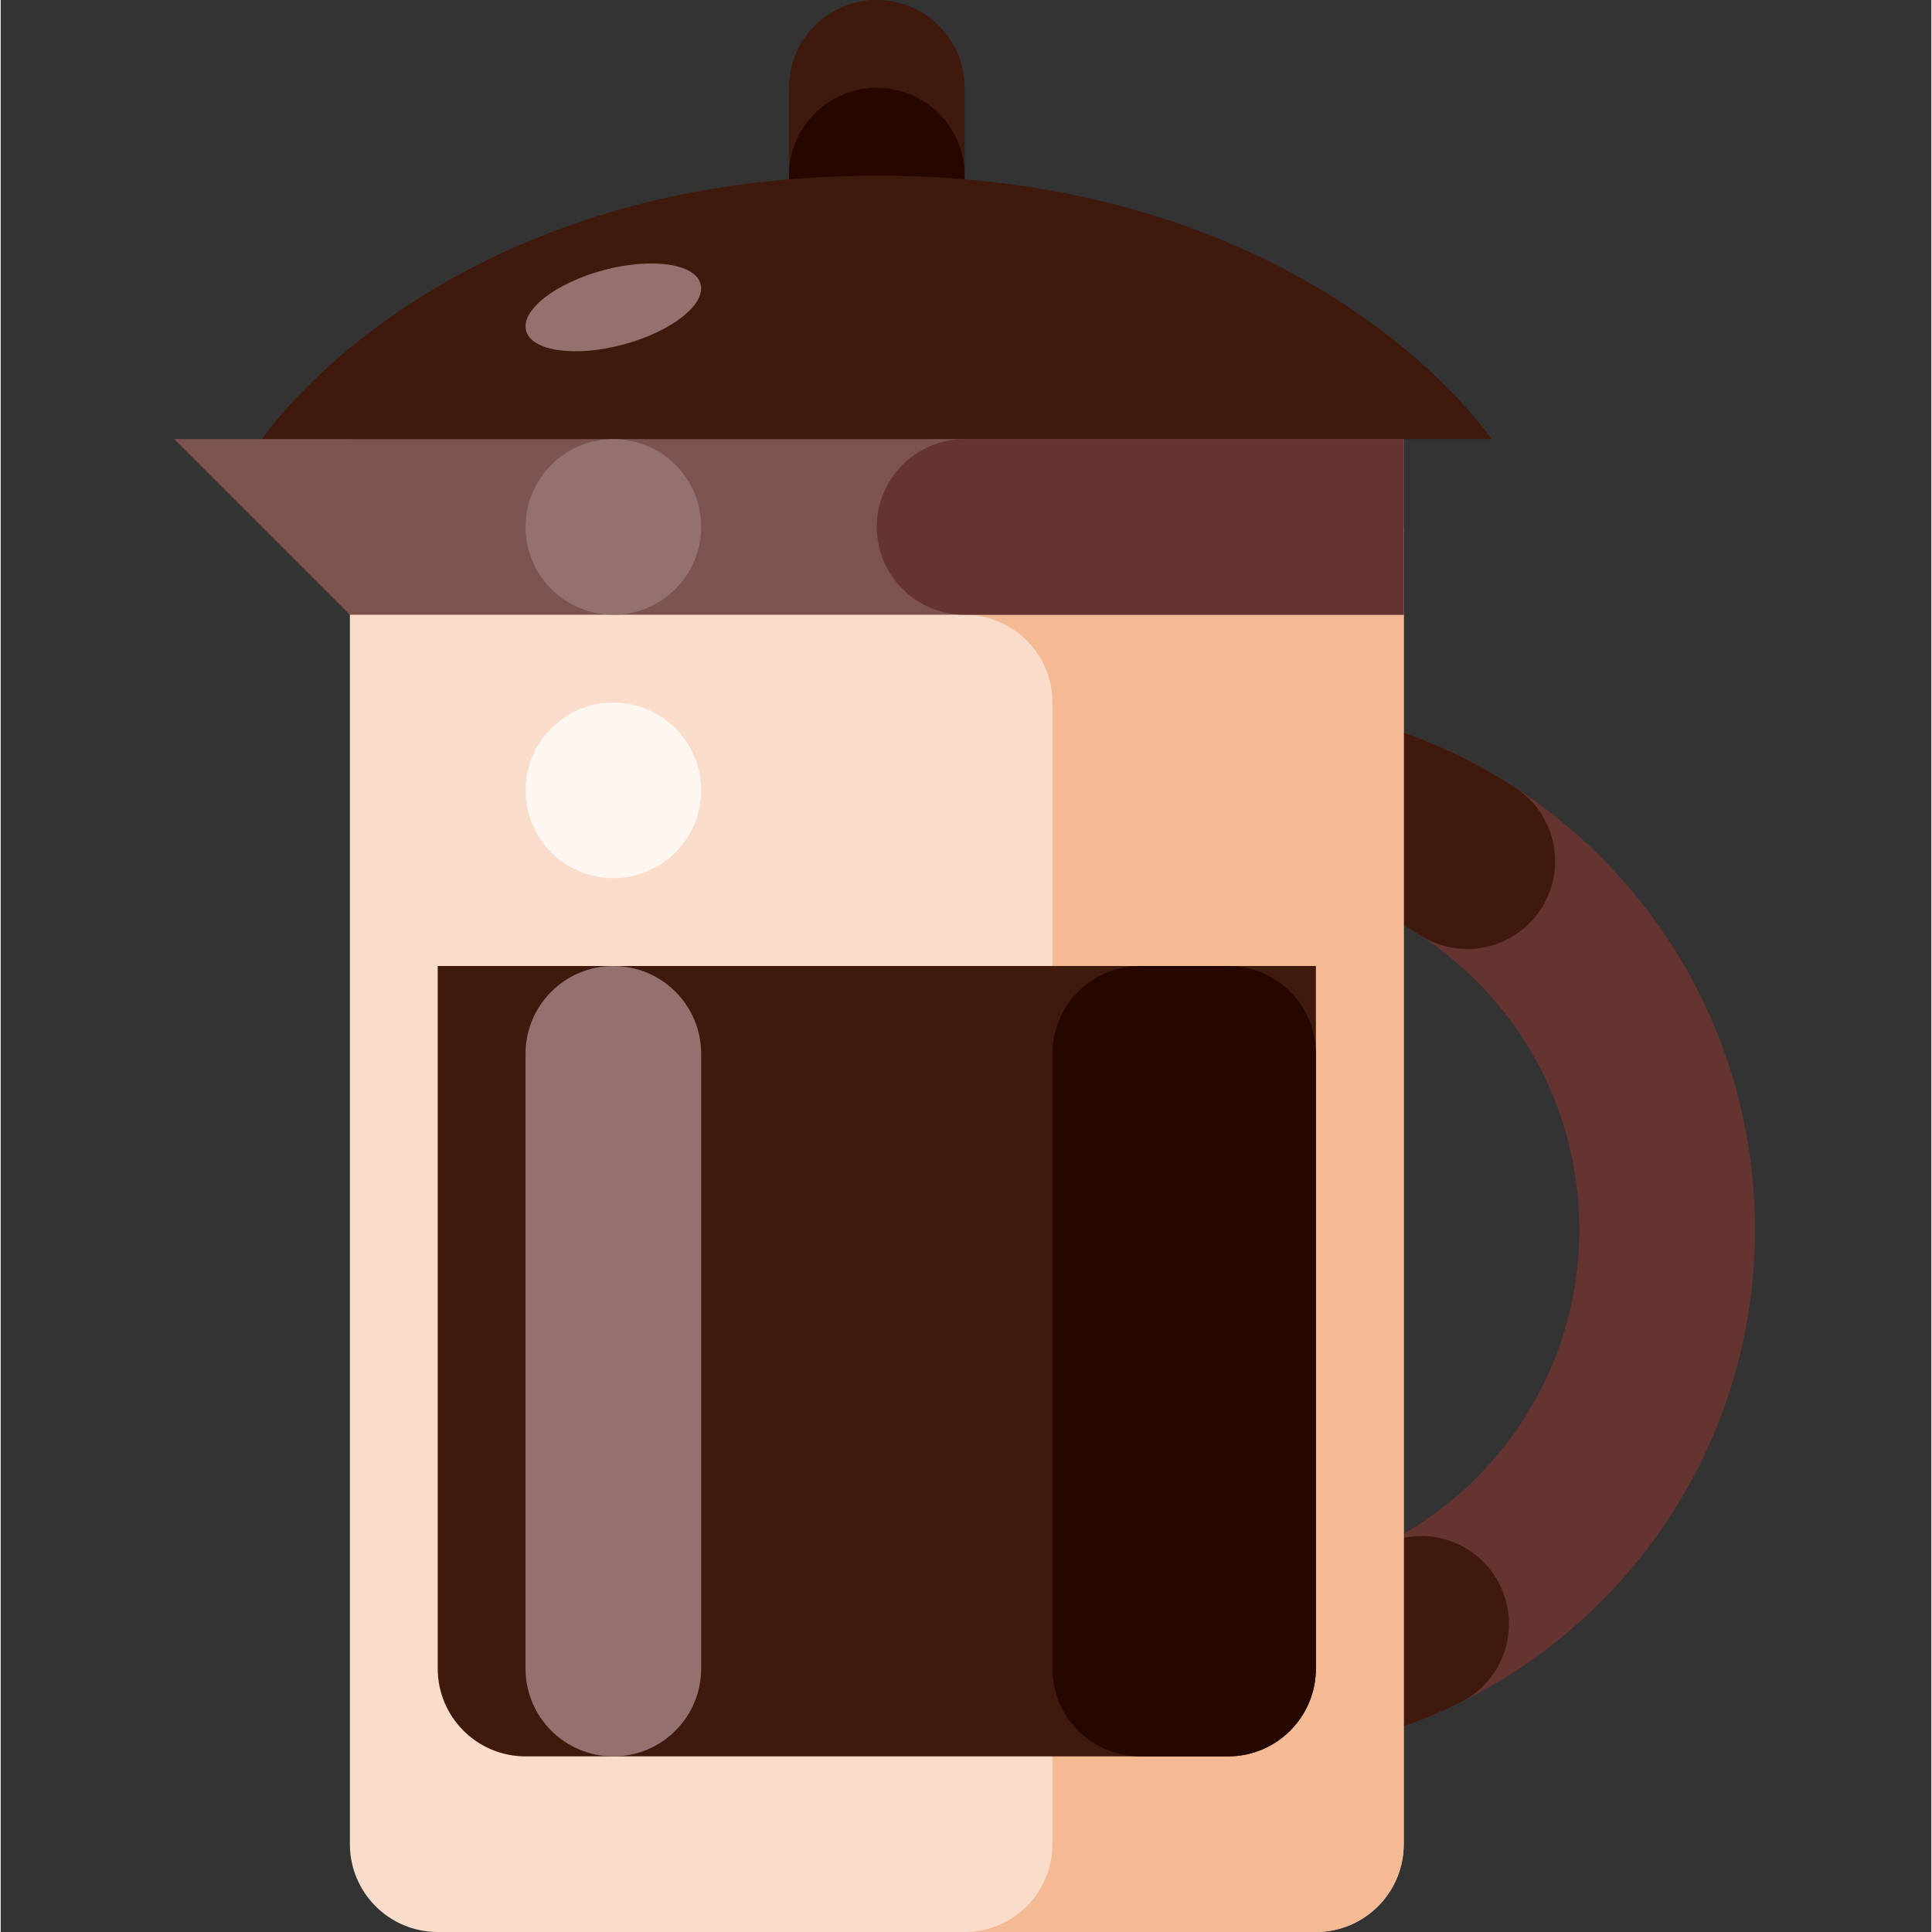 <svg height="469pt" viewBox="-42 0 469 469.333" width="469pt" xmlns="http://www.w3.org/2000/svg"><rect x="-42" y="0" width="469" height="469.333" fill="#333333" stroke="none"/><path d="m256.168 170.668c-70.695 0-128 57.305-128 128 0 70.691 57.305 128 128 128 70.691 0 128-57.309 128-128 0-70.695-57.309-128-128-128zm0 213.332c-47.129 0-85.336-38.203-85.336-85.332 0-47.129 38.207-85.336 85.336-85.336 47.129 0 85.332 38.207 85.332 85.336 0 47.129-38.203 85.332-85.332 85.332zm0 0" fill="#653430"/><path d="m256.168 426.668c-54.633-.008-103.242-34.688-121.023-86.344-17.777-51.66-.812-108.91 42.246-142.539 43.059-33.625 102.715-36.219 148.527-6.453 9.871 6.43 12.66 19.641 6.234 29.512-6.422 9.871-19.633 12.664-29.508 6.238-34.586-22.434-80.266-16.934-108.539 13.07-28.273 30.004-31.051 75.93-6.602 109.125 24.449 33.191 69.133 44.16 106.172 26.055 10.578-5.184 23.355-.816 28.543 9.758 5.188 10.574.824 23.355-9.75 28.547-17.512 8.625-36.781 13.082-56.301 13.031zm0 0" fill="#3e190c"/><path d="m42.832 106.668h256v341.332c0 11.781-9.551 21.332-21.332 21.332h-213.332c-11.785 0-21.336-9.551-21.336-21.332zm0 0" fill="#f9dcc9"/><path d="m213.5 149.332h-21.332c11.781 0 21.332 9.551 21.332 21.336v277.402c-.035 11.75-9.566 21.258-21.32 21.262h85.32c11.781 0 21.332-9.551 21.332-21.332v-298.668zm0 0" fill="#f4ba93"/><path d="m170.832 0c11.785 0 21.336 9.551 21.336 21.332v21.336c0 11.781-9.551 21.332-21.336 21.332-11.781 0-21.332-9.551-21.332-21.332v-21.336c0-11.781 9.551-21.332 21.332-21.332zm0 0" fill="#3e190c"/><path d="m170.832 21.332c11.785 0 21.336 9.551 21.336 21.336v21.332c0 11.781-9.551 21.332-21.336 21.332-11.781 0-21.332-9.551-21.332-21.332v-21.332c0-11.785 9.551-21.336 21.332-21.336zm0 0" fill="#250700"/><path d="m320.168 106.668h-21.336v21.332h-256v-21.332h-21.332s42.656-64 149.324-64 149.344 64 149.344 64zm0 0" fill="#3e190c"/><path d="m64.168 234.668h213.332v170.664c0 11.785-9.551 21.336-21.332 21.336h-170.668c-11.781 0-21.332-9.551-21.332-21.336zm0 0" fill="#3e190c"/><path d="m.168 106.668 42.664 42.664h256v-42.664zm0 0" fill="#7c534f"/><path d="m106.832 234.668c11.785 0 21.336 9.551 21.336 21.332v149.332c0 11.785-9.551 21.336-21.336 21.336-11.781 0-21.332-9.551-21.332-21.336v-149.332c0-11.781 9.551-21.332 21.332-21.332zm0 0" fill="#93716e"/><path d="m128.168 192c0 11.781-9.551 21.332-21.336 21.332-11.781 0-21.332-9.551-21.332-21.332s9.551-21.332 21.332-21.332c11.785 0 21.336 9.551 21.336 21.332zm0 0" fill="#fdf6f1"/><path d="m234.832 234.668h21.336c11.781 0 21.332 9.551 21.332 21.332v149.332c0 11.785-9.551 21.336-21.332 21.336h-21.336c-11.781 0-21.332-9.551-21.332-21.336v-149.332c0-11.781 9.551-21.332 21.332-21.332zm0 0" fill="#250700"/><path d="m128.023 68.984c-1.336-4.984-11.906-6.484-23.609-3.344-11.703 3.137-20.105 9.723-18.77 14.707 1.336 4.988 11.906 6.484 23.609 3.348 11.703-3.137 20.105-9.723 18.77-14.711zm0 0" fill="#93716e"/><path d="m298.832 149.332h-106.664c-11.785 0-21.336-9.551-21.336-21.332s9.551-21.332 21.336-21.332h106.664zm0 0" fill="#653430"/><path d="m128.168 128c0 11.781-9.551 21.332-21.336 21.332-11.781 0-21.332-9.551-21.332-21.332s9.551-21.332 21.332-21.332c11.785 0 21.336 9.551 21.336 21.332zm0 0" fill="#93716e"/></svg>